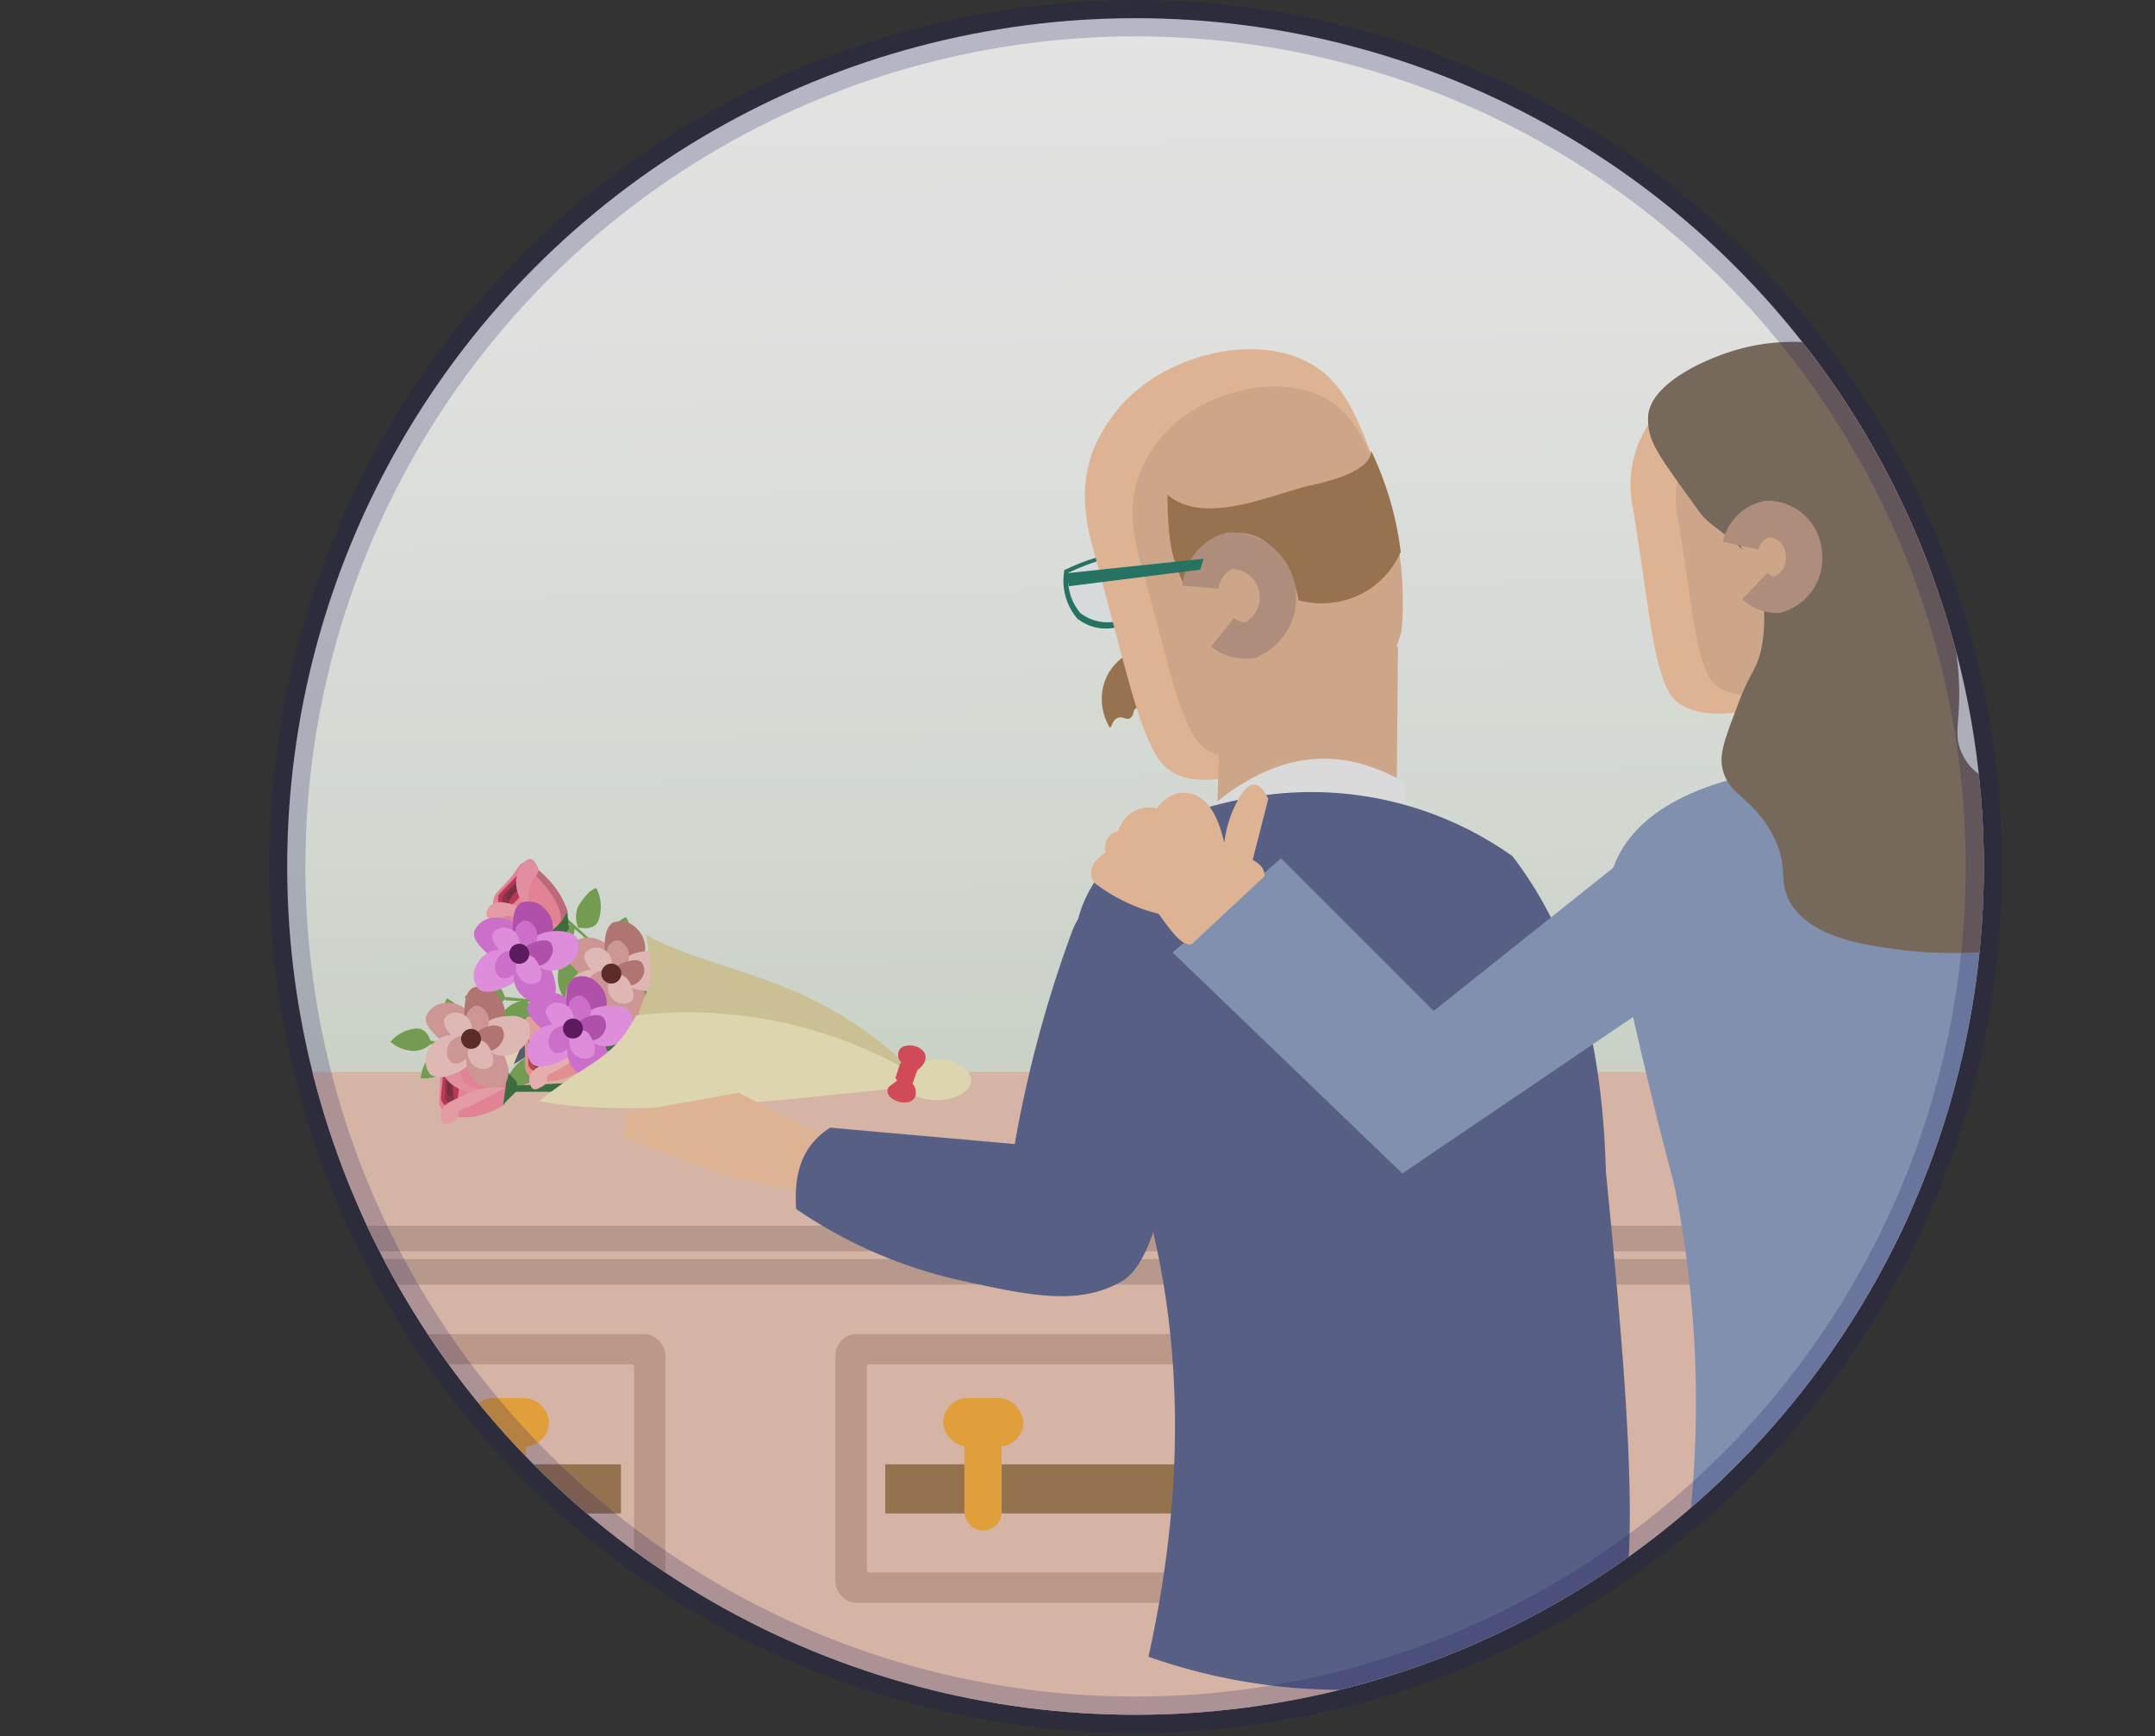 <svg xmlns="http://www.w3.org/2000/svg" xmlns:xlink="http://www.w3.org/1999/xlink" viewBox="0 0 118.48 95.47"><rect x="0" y="0" width="118.48" height="95.47" fill="#333333" stroke="none"/><defs><style>.cls-1,.cls-58,.cls-6{fill:none;}.cls-2{opacity:0.86;}.cls-3{clip-path:url(#clip-path);}.cls-4{fill:url(#linear-gradient);}.cls-5{fill:#f0c9b7;}.cls-6{stroke:#d1a894;}.cls-53,.cls-58,.cls-6{stroke-miterlimit:10;}.cls-7{fill:#a57c52;}.cls-8{fill:#fbb03b;}.cls-9{fill:#7dac56;}.cls-10{fill:#fd8ea5;}.cls-11{fill:#3f7540;}.cls-12{fill:#d37286;}.cls-13{fill:#d3395b;}.cls-14{fill:#97374d;}.cls-15{fill:#812f42;}.cls-16{fill:#fd9cb0;}.cls-17{fill:#ffabb6;}.cls-18{fill:#fde8c8;}.cls-19{fill:#5c6275;}.cls-20{fill:#d3c1a6;}.cls-21{fill:#d3ab6e;}.cls-22{fill:#97805c;}.cls-23{fill:#816e4f;}.cls-24{fill:#fdf0db;}.cls-25{fill:#fff6ea;}.cls-26{fill:#fd9e9e;}.cls-27{fill:#497552;}.cls-28{fill:#d38383;}.cls-29{fill:#d34b4c;}.cls-30{fill:#974445;}.cls-31{fill:#813a3b;}.cls-32{fill:#fdb1b1;}.cls-33{fill:#ffc2c0;}.cls-34{fill:#e4a6a3;}.cls-35{fill:#c47f7a;}.cls-36{fill:#f9cdca;}.cls-37{fill:#f9ccca;}.cls-38{fill:#622b29;}.cls-39{fill:#e479e3;}.cls-40{fill:#c455be;}.cls-41{fill:#f99bf4;}.cls-42{fill:#f99bf6;}.cls-43{fill:#611762;}.cls-44{fill:#e2d7a2;}.cls-45{fill:#f8efc4;}.cls-46{fill:#cba99a;}.cls-47{fill:#ea4e5d;}.cls-48{fill:#a67c52;}.cls-49{fill:#ebf4ff;opacity:0.34;}.cls-50{fill:#247d6c;}.cls-51{fill:#f8c7a3;}.cls-52,.cls-53{fill:#e5b796;}.cls-53{stroke:#c19b88;}.cls-53,.cls-58{stroke-width:2px;}.cls-54{fill:#f5f5f5;}.cls-55{fill:#5d6791;}.cls-56{fill:#8c9fc2;}.cls-57{fill:#817160;}.cls-58{stroke:#1b1464;opacity:0.22;}</style><clipPath id="clip-path" transform="translate(14.79)"><circle class="cls-1" cx="47.64" cy="47.64" r="46.64"/></clipPath><linearGradient id="linear-gradient" x1="63.08" y1="93.2" x2="61.74" y2="-0.06" gradientUnits="userSpaceOnUse"><stop offset="0.11" stop-color="#cedcc8"/><stop offset="0.18" stop-color="#d4e0ce"/><stop offset="0.5" stop-color="#ebf1e9"/><stop offset="0.78" stop-color="#fafbf9"/><stop offset="1" stop-color="#fff"/></linearGradient></defs><g id="Layer_2" data-name="Layer 2"><g id="MainLayer"><g id="stories" class="cls-2"><g id="bereavementgroup"><g id="bereavement5"><g class="cls-3"><circle class="cls-4" cx="62.43" cy="47.64" r="46.64"/><polygon class="cls-5" points="0.86 94.88 105.1 95.47 105.1 66.99 0.86 66.99 0.86 94.88"/><rect class="cls-6" x="5.26" y="73.85" width="30.82" height="13.78" rx="0.66"/><rect class="cls-7" x="7.5" y="80.51" width="26.64" height="2.7"/><rect class="cls-8" x="11.84" y="78.66" width="2.05" height="5.49" rx="1.02"/><path class="cls-5" d="M-13.93,68.32H90.31V58.94H-5.35C-11.79,59.83-13.94,63.39-13.93,68.32Z" transform="translate(14.79)"/><path class="cls-9" d="M8.89,57.41a47.76,47.76,0,0,1,8.47,1.19l.12-.51-8.63-.87Z" transform="translate(14.79)"/><path class="cls-9" d="M10.25,57.32a1.59,1.59,0,0,1-.68-1,2.15,2.15,0,0,1,.21-1.43,2.29,2.29,0,0,1,1.08,1.17C11.07,56.64,10.81,57,10.25,57.32Z" transform="translate(14.79)"/><path class="cls-9" d="M10.11,57.44a1.74,1.74,0,0,0-1.15.5,2.22,2.22,0,0,0-.62,1.35A2.56,2.56,0,0,0,10,58.8C10.46,58.44,10.44,58,10.11,57.44Z" transform="translate(14.79)"/><path class="cls-9" d="M8.92,57.38a1.4,1.4,0,0,1-1,.4,2,2,0,0,1-1.24-.5A2.1,2.1,0,0,1,8,56.56C8.49,56.49,8.78,56.81,8.92,57.38Z" transform="translate(14.79)"/><path class="cls-9" d="M12.52,57.62a1.59,1.59,0,0,1-.68-1,2.22,2.22,0,0,1,.21-1.43,2.29,2.29,0,0,1,1.08,1.17C13.34,56.94,13.08,57.32,12.52,57.62Z" transform="translate(14.79)"/><path class="cls-9" d="M12.4,57.65a1.76,1.76,0,0,0-1.15.51,2.24,2.24,0,0,0-.62,1.35A2.68,2.68,0,0,0,12.26,59C12.75,58.65,12.73,58.19,12.4,57.65Z" transform="translate(14.79)"/><path class="cls-9" d="M14.8,57.92a1.49,1.49,0,0,1-.68-1,2.19,2.19,0,0,1,.2-1.42,2.31,2.31,0,0,1,1.09,1.16C15.62,57.24,15.35,57.63,14.8,57.92Z" transform="translate(14.79)"/><path class="cls-9" d="M14.79,58a1.71,1.71,0,0,0-1.15.51A2.24,2.24,0,0,0,13,59.82a2.56,2.56,0,0,0,1.62-.49C15.14,59,15.12,58.5,14.79,58Z" transform="translate(14.79)"/><path class="cls-10" d="M13.1,59.57,13,58.78a4.1,4.1,0,0,0-2.28-.68c-.49,0-1-.16-1.24.11s0,.51-.09,1.61c0,.54-.12.8.06,1.1a1.06,1.06,0,0,0,.52.44,3.77,3.77,0,0,0,1.49,0,5.71,5.71,0,0,0,1.51-.63Z" transform="translate(14.79)"/><polygon class="cls-11" points="27.66 60.73 27.82 59.64 27.73 58.77 28.4 59.46 28.46 59.93 27.66 60.73"/><path class="cls-12" d="M13.06,59.59l-.12-.81A5,5,0,0,0,10.63,58c-.5,0-1-.07-1.23.22C11.18,58.4,12.69,58.7,13.06,59.59Z" transform="translate(14.79)"/><path class="cls-13" d="M9.52,60.59c-.11-.17-.06-.29,0-.91s0-.78.16-.84.39.09.4.1c.55.43.37,1.81,0,1.94C9.85,60.93,9.62,60.76,9.52,60.59Z" transform="translate(14.79)"/><path class="cls-14" d="M9.7,60.44c-.08-.14,0-.23,0-.7s0-.6.12-.65a.27.27,0,0,1,.31.08c.11.13,0,.31,0,.67s.12.76,0,.82S9.8,60.59,9.7,60.44Z" transform="translate(14.79)"/><path class="cls-15" d="M9.8,60.2c-.05-.07,0-.13,0-.4s0-.35.07-.38a.15.15,0,0,1,.18,0c.07.08,0,.18,0,.4s.07.44,0,.47S9.85,60.29,9.8,60.2Z" transform="translate(14.79)"/><path class="cls-16" d="M12,60l-.93-.24c-.52-.24-.66-1.06-.69-1.44s-.24-.39-.54-.49-.46.13-.45.67a1.8,1.8,0,0,0,1.16,1.4C11.22,60.26,11.1,60.19,12,60Z" transform="translate(14.79)"/><path class="cls-17" d="M13,59.81l-1.72.91c-.5.27-.86.22-.87.54s-.21.37-.5.5-.46,0-.48-.51c.13-.58.59-.7,1.22-1A3.79,3.79,0,0,1,13,59.81Z" transform="translate(14.79)"/><polygon class="cls-11" points="28.35 60.03 32.54 60.02 32.54 59.48 28.31 59.69 28.35 60.03"/><path class="cls-18" d="M14,57.44l.06-.79a4.18,4.18,0,0,0-2-1.23c-.48-.11-.92-.39-1.23-.19s-.13.49-.48,1.54c-.17.51-.31.74-.22,1.08a1.16,1.16,0,0,0,.41.55,3.8,3.8,0,0,0,1.45.34,6.28,6.28,0,0,0,1.61-.24Z" transform="translate(14.79)"/><polygon class="cls-19" points="28.24 58.52 28.66 57.5 28.78 56.63 29.27 57.47 29.21 57.93 28.24 58.52"/><path class="cls-20" d="M13.91,57.46l.09-.82A5,5,0,0,0,12,55.34c-.48-.17-.94-.32-1.25-.09C12.38,55.84,13.77,56.5,13.91,57.46Z" transform="translate(14.79)"/><path class="cls-21" d="M10.23,57.56c-.06-.2,0-.3.22-.89s.21-.75.36-.78.35.19.36.2c.43.55-.09,1.85-.51,1.87C10.47,58,10.29,57.74,10.23,57.56Z" transform="translate(14.79)"/><path class="cls-22" d="M10.45,57.45c0-.15,0-.23.16-.68s.17-.58.28-.6a.28.28,0,0,1,.28.15c.07.16-.09.3-.21.64s-.07.77-.19.8S10.5,57.62,10.45,57.45Z" transform="translate(14.79)"/><path class="cls-23" d="M10.6,57.25c0-.09,0-.14.1-.4s.09-.33.16-.35a.16.16,0,0,1,.16.09c0,.09,0,.17-.12.38s0,.44-.11.46S10.63,57.35,10.6,57.25Z" transform="translate(14.79)"/><path class="cls-24" d="M12.78,57.56l-.84-.46c-.45-.36-.38-1.19-.32-1.56s-.14-.45-.4-.62-.48,0-.6.55a1.82,1.82,0,0,0,.77,1.64C12,57.65,11.86,57.55,12.78,57.56Z" transform="translate(14.79)"/><path class="cls-25" d="M13.8,57.65l-1.89.46c-.55.14-.89,0-1,.32s-.29.3-.6.35-.44-.15-.34-.61c.26-.52.74-.53,1.42-.65A3.89,3.89,0,0,1,13.8,57.65Z" transform="translate(14.79)"/><polygon class="cls-19" points="29.08 58.01 33.15 59.02 33.27 58.49 29.12 57.66 29.08 58.01"/><path class="cls-9" d="M15.86,50.26a49.15,49.15,0,0,1,6.07,6l.4-.34-6.4-5.85Z" transform="translate(14.79)"/><path class="cls-9" d="M17,51a1.49,1.49,0,0,1,0-1.17c.4-.65.73-.94,1-1a2.26,2.26,0,0,1,.17,1.58C18.06,51,17.62,51.1,17,51Z" transform="translate(14.79)"/><path class="cls-9" d="M16.81,51a1.76,1.76,0,0,0-1.22-.28c-.77.22-1.15.46-1.3.71a2.56,2.56,0,0,0,1.59.58C16.49,52,16.76,51.64,16.81,51Z" transform="translate(14.79)"/><path class="cls-9" d="M15.9,50.26A1.43,1.43,0,0,1,14.84,50a2,2,0,0,1-.69-1.15,2.16,2.16,0,0,1,1.47.2C16.08,49.28,16.12,49.72,15.9,50.26Z" transform="translate(14.79)"/><path class="cls-9" d="M18.64,52.6a1.53,1.53,0,0,1,0-1.17c.41-.65.73-.94,1-1A2.32,2.32,0,0,1,19.86,52C19.7,52.55,19.26,52.7,18.64,52.6Z" transform="translate(14.79)"/><path class="cls-9" d="M18.52,52.56a1.76,1.76,0,0,0-1.22-.29A2.3,2.3,0,0,0,16,53a2.59,2.59,0,0,0,1.6.58C18.2,53.56,18.46,53.18,18.52,52.56Z" transform="translate(14.79)"/><path class="cls-9" d="M20.28,54.2a1.53,1.53,0,0,1,0-1.17c.41-.65.74-.94,1-1a2.26,2.26,0,0,1,.17,1.58C21.35,54.15,20.9,54.3,20.28,54.2Z" transform="translate(14.79)"/><path class="cls-9" d="M20.24,54.24A1.71,1.71,0,0,0,19,54a2.2,2.2,0,0,0-1.3.71,2.71,2.71,0,0,0,1.59.58C19.93,55.25,20.19,54.86,20.24,54.24Z" transform="translate(14.79)"/><path class="cls-9" d="M13,55a48.7,48.7,0,0,1,8.47,1.19l.12-.51-8.63-.87Z" transform="translate(14.79)"/><path class="cls-9" d="M14.32,54.87a1.56,1.56,0,0,1-.68-1,2.11,2.11,0,0,1,.21-1.42,2.24,2.24,0,0,1,1.08,1.16C15.14,54.19,14.88,54.58,14.32,54.87Z" transform="translate(14.79)"/><path class="cls-9" d="M14.18,55A1.76,1.76,0,0,0,13,55.5a2.24,2.24,0,0,0-.62,1.34A2.61,2.61,0,0,0,14,56.36C14.53,56,14.51,55.52,14.18,55Z" transform="translate(14.79)"/><path class="cls-9" d="M13,54.93a1.34,1.34,0,0,1-1,.4,2,2,0,0,1-1.25-.5,2.15,2.15,0,0,1,1.3-.72C12.56,54,12.85,54.36,13,54.93Z" transform="translate(14.79)"/><path class="cls-9" d="M16.59,55.17a1.51,1.51,0,0,1-.67-1,2.19,2.19,0,0,1,.2-1.42A2.29,2.29,0,0,1,17.21,54C17.42,54.49,17.15,54.88,16.59,55.17Z" transform="translate(14.79)"/><path class="cls-9" d="M16.47,55.21a1.74,1.74,0,0,0-1.15.5,2.28,2.28,0,0,0-.62,1.35,2.61,2.61,0,0,0,1.63-.49C16.82,56.21,16.8,55.74,16.47,55.21Z" transform="translate(14.79)"/><path class="cls-9" d="M18.87,55.47a1.49,1.49,0,0,1-.68-1,2.19,2.19,0,0,1,.2-1.42,2.25,2.25,0,0,1,1.09,1.17C19.69,54.79,19.42,55.18,18.87,55.47Z" transform="translate(14.79)"/><path class="cls-9" d="M18.86,55.52a1.76,1.76,0,0,0-1.15.51,2.24,2.24,0,0,0-.62,1.35,2.68,2.68,0,0,0,1.63-.49C19.21,56.52,19.19,56.06,18.86,55.52Z" transform="translate(14.79)"/><path class="cls-26" d="M17.82,57.4l-.2-.77a4.11,4.11,0,0,0-2.32-.5c-.5,0-1-.07-1.23.21s0,.51,0,1.62c0,.53-.06.8.14,1.08a1.11,1.11,0,0,0,.56.4,3.66,3.66,0,0,0,1.49-.15,5.73,5.73,0,0,0,1.45-.75Z" transform="translate(14.79)"/><polygon class="cls-27" points="32.49 58.58 32.55 57.48 32.39 56.62 33.12 57.26 33.21 57.72 32.49 58.58"/><path class="cls-28" d="M17.79,57.43l-.19-.8a4.84,4.84,0,0,0-2.36-.57c-.5,0-1,0-1.21.31C15.82,56.39,17.35,56.57,17.79,57.43Z" transform="translate(14.79)"/><path class="cls-29" d="M14.34,58.71c-.12-.16-.08-.29-.08-.91s0-.78.09-.85.39.06.4.07c.59.38.52,1.78.12,1.94C14.7,59,14.46,58.87,14.34,58.71Z" transform="translate(14.79)"/><path class="cls-30" d="M14.51,58.54c-.1-.13-.07-.22-.07-.7s0-.6.07-.65a.28.28,0,0,1,.32.05c.12.13,0,.31,0,.68s.19.74.08.81S14.61,58.69,14.51,58.54Z" transform="translate(14.79)"/><path class="cls-31" d="M14.59,58.3c-.06-.07,0-.13,0-.41s0-.35,0-.38a.15.15,0,0,1,.18,0c.07.08,0,.18,0,.4s.11.43,0,.47S14.65,58.39,14.59,58.3Z" transform="translate(14.79)"/><path class="cls-32" d="M16.75,57.89l-.95-.16c-.53-.2-.74-1-.8-1.38s-.27-.37-.57-.45-.45.17-.4.71a1.84,1.84,0,0,0,1.26,1.3C16,58.24,15.88,58.18,16.75,57.89Z" transform="translate(14.79)"/><path class="cls-33" d="M17.75,57.65,16.1,58.7c-.47.31-.83.29-.82.61s-.18.38-.46.53-.46,0-.51-.47.53-.74,1.13-1.07A3.77,3.77,0,0,1,17.75,57.65Z" transform="translate(14.79)"/><polygon class="cls-27" points="33.11 57.83 37.29 57.48 37.24 56.94 33.04 57.49 33.11 57.83"/><path class="cls-10" d="M16,50.81l.39-.7a4,4,0,0,0-1.34-2c-.39-.31-.67-.74-1-.7s-.32.4-1.08,1.2c-.36.39-.59.55-.64.89a1.06,1.06,0,0,0,.13.67,3.73,3.73,0,0,0,1.18.92,6.05,6.05,0,0,0,1.56.46Z" transform="translate(14.79)"/><polygon class="cls-11" points="29.91 51.58 30.72 50.83 31.19 50.09 31.28 51.05 31.03 51.45 29.91 51.58"/><path class="cls-12" d="M16,50.81l.42-.71a5,5,0,0,0-1.31-2c-.37-.35-.72-.68-1.1-.61C15.27,48.69,16.26,49.88,16,50.81Z" transform="translate(14.79)"/><path class="cls-13" d="M12.6,49.36c0-.21.14-.27.56-.72s.52-.59.66-.55.24.32.24.33c.16.68-.85,1.64-1.25,1.48C12.64,49.83,12.58,49.55,12.6,49.36Z" transform="translate(14.79)"/><path class="cls-14" d="M12.84,49.35c0-.16.1-.21.43-.55s.4-.45.51-.43a.27.27,0,0,1,.18.26c0,.17-.2.23-.45.49s-.38.67-.51.65S12.82,49.53,12.84,49.35Z" transform="translate(14.79)"/><path class="cls-15" d="M13.06,49.23c0-.09.06-.12.26-.32s.22-.26.29-.25a.15.15,0,0,1,.11.15c0,.1-.12.14-.27.29s-.22.39-.29.37S13.05,49.34,13.06,49.23Z" transform="translate(14.79)"/><path class="cls-16" d="M14.91,50.43l-.57-.77c-.26-.52.15-1.24.37-1.56s.06-.45-.11-.72-.44-.19-.77.24a1.82,1.82,0,0,0,0,1.82C14.13,50.16,14.08,50,14.91,50.43Z" transform="translate(14.79)"/><path class="cls-17" d="M15.8,50.94l-1.91-.38c-.56-.1-.81-.36-1-.12s-.4.15-.7.07-.33-.33-.05-.7c.46-.36.9-.17,1.56,0A3.77,3.77,0,0,1,15.8,50.94Z" transform="translate(14.79)"/><polygon class="cls-11" points="30.88 51.47 34.15 54.09 34.49 53.67 31.07 51.17 30.88 51.47"/><path class="cls-34" d="M18.43,53.88c-.67.32-1.42-.41-1.57-.56s-.61-.59-.52-1,.68-.73,1.1-.77A1.49,1.49,0,0,1,19,52.67,1.23,1.23,0,0,1,18.43,53.88Z" transform="translate(14.79)"/><path class="cls-35" d="M19.06,53.35c-.68-.31-.61-1.34-.6-1.55s.06-.85.46-1.08a1.21,1.21,0,0,1,1.29.33,1.48,1.48,0,0,1,.15,2A1.21,1.21,0,0,1,19.06,53.35Z" transform="translate(14.79)"/><path class="cls-36" d="M18.94,54.4c0,.73-1,1-1.21,1.09a1.25,1.25,0,0,1-1.14,0,1.17,1.17,0,0,1-.14-1.3,1.43,1.43,0,0,1,1.73-.81A1.15,1.15,0,0,1,18.94,54.4Z" transform="translate(14.79)"/><path class="cls-34" d="M19.65,53.6c.73,0,1,1,1.07,1.22A1.25,1.25,0,0,1,20.66,56a1.17,1.17,0,0,1-1.3.13,1.46,1.46,0,0,1-.79-1.75A1.17,1.17,0,0,1,19.65,53.6Z" transform="translate(14.79)"/><path class="cls-37" d="M19.42,53c.24-.68,1.26-.7,1.46-.71s.83,0,1.09.35a1.2,1.2,0,0,1-.22,1.3,1.45,1.45,0,0,1-1.89.3A1.15,1.15,0,0,1,19.42,53Z" transform="translate(14.79)"/><path class="cls-34" d="M18.59,53.2c-.3-.32,0-.88,0-1s.23-.46.5-.49.55.26.64.49a.89.89,0,0,1-.38,1.12A.73.73,0,0,1,18.59,53.2Z" transform="translate(14.79)"/><path class="cls-35" d="M19,53.47c0-.45.66-.6.79-.63s.49-.12.69.07a.69.69,0,0,1,.05.8.89.89,0,0,1-1.1.44A.73.73,0,0,1,19,53.47Z" transform="translate(14.79)"/><path class="cls-36" d="M18.39,53.59c-.43.11-.78-.39-.85-.49s-.28-.41-.18-.66a.71.71,0,0,1,.72-.33.88.88,0,0,1,.78.85A.69.69,0,0,1,18.39,53.59Z" transform="translate(14.79)"/><path class="cls-34" d="M19,53.86c.1.42-.41.76-.51.83s-.42.28-.66.17a.67.67,0,0,1-.31-.72.86.86,0,0,1,.86-.77A.71.71,0,0,1,19,53.86Z" transform="translate(14.79)"/><path class="cls-37" d="M19.28,53.61c.44,0,.64.59.68.71s.16.47,0,.69a.71.71,0,0,1-.78.11.87.87,0,0,1-.52-1A.7.7,0,0,1,19.28,53.61Z" transform="translate(14.79)"/><circle class="cls-38" cx="33.61" cy="53.53" r="0.55"/><path class="cls-39" d="M16.31,56.9c-.67.32-1.41-.41-1.56-.56s-.61-.59-.52-1,.67-.73,1.09-.77a1.48,1.48,0,0,1,1.58,1.16A1.18,1.18,0,0,1,16.31,56.9Z" transform="translate(14.79)"/><path class="cls-40" d="M16.94,56.37c-.67-.3-.6-1.34-.59-1.55s0-.85.45-1.08a1.21,1.21,0,0,1,1.3.34,1.47,1.47,0,0,1,.14,2A1.18,1.18,0,0,1,16.94,56.37Z" transform="translate(14.79)"/><path class="cls-41" d="M16.83,57.43c0,.72-1,1-1.21,1.08s-.8.25-1.14,0a1.18,1.18,0,0,1-.15-1.3,1.45,1.45,0,0,1,1.74-.81A1.17,1.17,0,0,1,16.83,57.43Z" transform="translate(14.79)"/><path class="cls-39" d="M17.54,56.62c.72.05,1,1,1.07,1.22A1.25,1.25,0,0,1,18.55,59a1.18,1.18,0,0,1-1.31.13,1.45,1.45,0,0,1-.78-1.75A1.16,1.16,0,0,1,17.54,56.62Z" transform="translate(14.79)"/><path class="cls-42" d="M17.3,56c.24-.68,1.26-.7,1.47-.71s.83,0,1.08.36A1.17,1.17,0,0,1,19.64,57a1.46,1.46,0,0,1-1.9.3A1.19,1.19,0,0,1,17.3,56Z" transform="translate(14.79)"/><path class="cls-39" d="M16.48,56.22c-.3-.32,0-.88,0-1s.23-.45.51-.48.54.25.64.48a.89.89,0,0,1-.38,1.12A.7.7,0,0,1,16.48,56.22Z" transform="translate(14.79)"/><path class="cls-40" d="M16.9,56.49c.05-.44.66-.59.78-.62a.74.74,0,0,1,.7.06.74.74,0,0,1,.05.81.9.9,0,0,1-1.1.43A.71.71,0,0,1,16.9,56.49Z" transform="translate(14.79)"/><path class="cls-41" d="M16.27,56.62c-.42.1-.77-.4-.84-.5s-.29-.41-.18-.66a.67.67,0,0,1,.71-.32.87.87,0,0,1,.79.85A.71.71,0,0,1,16.27,56.62Z" transform="translate(14.79)"/><path class="cls-39" d="M16.87,56.88c.1.42-.41.76-.51.83a.77.77,0,0,1-.67.18.72.72,0,0,1-.31-.73.88.88,0,0,1,.86-.77A.71.71,0,0,1,16.87,56.88Z" transform="translate(14.79)"/><path class="cls-42" d="M17.17,56.63c.44,0,.63.59.67.71a.76.76,0,0,1,0,.69.72.72,0,0,1-.78.11.86.86,0,0,1-.52-1A.71.71,0,0,1,17.17,56.63Z" transform="translate(14.79)"/><circle class="cls-43" cx="31.5" cy="56.55" r="0.55"/><path class="cls-44" d="M20.72,51.39c.65,3.32.06,2.39-.54,4.87,2.18,2.65,8.18,2,13.28,3.28l1.43-1.15C29.41,53.41,24.67,53.59,20.72,51.39Z" transform="translate(14.79)"/><path class="cls-45" d="M14.86,60.54c2.88-2.33,3.95-2.17,5.33-4.71a24.51,24.51,0,0,1,14.6,2.83l0,1.13C27.42,60.6,19.53,61.45,14.86,60.54Z" transform="translate(14.79)"/><path class="cls-34" d="M10.72,57.47c-.67.31-1.42-.41-1.57-.56s-.61-.59-.52-1a1.19,1.19,0,0,1,1.1-.77,1.48,1.48,0,0,1,1.58,1.16A1.23,1.23,0,0,1,10.72,57.47Z" transform="translate(14.79)"/><path class="cls-35" d="M11.35,56.94c-.68-.31-.61-1.35-.6-1.56s.06-.85.46-1.07a1.19,1.19,0,0,1,1.29.33,1.48,1.48,0,0,1,.15,2A1.22,1.22,0,0,1,11.35,56.94Z" transform="translate(14.79)"/><path class="cls-36" d="M11.24,58c-.05.73-1,1-1.22,1.09a1.28,1.28,0,0,1-1.14,0,1.17,1.17,0,0,1-.14-1.3,1.45,1.45,0,0,1,1.73-.82A1.19,1.19,0,0,1,11.24,58Z" transform="translate(14.79)"/><path class="cls-34" d="M12,57.18c.72.06,1,1,1.06,1.23A1.25,1.25,0,0,1,13,59.55a1.17,1.17,0,0,1-1.3.13,1.46,1.46,0,0,1-.79-1.75A1.2,1.2,0,0,1,12,57.18Z" transform="translate(14.79)"/><path class="cls-37" d="M11.71,56.58c.24-.68,1.26-.71,1.46-.71a1.24,1.24,0,0,1,1.09.35A1.18,1.18,0,0,1,14,57.51a1.44,1.44,0,0,1-1.89.31A1.16,1.16,0,0,1,11.71,56.58Z" transform="translate(14.79)"/><path class="cls-34" d="M10.88,56.79c-.3-.33,0-.89,0-1s.23-.46.5-.49.55.26.64.49a.89.89,0,0,1-.38,1.12A.74.74,0,0,1,10.88,56.79Z" transform="translate(14.79)"/><path class="cls-35" d="M11.3,57.06c.06-.45.66-.6.79-.63a.77.77,0,0,1,.7.07.71.71,0,0,1,0,.8.89.89,0,0,1-1.1.44A.74.74,0,0,1,11.3,57.06Z" transform="translate(14.79)"/><path class="cls-36" d="M10.68,57.18c-.43.11-.78-.39-.85-.49A.77.77,0,0,1,9.65,56a.72.72,0,0,1,.72-.32.88.88,0,0,1,.78.85A.7.7,0,0,1,10.68,57.18Z" transform="translate(14.79)"/><path class="cls-34" d="M11.27,57.44c.1.43-.41.77-.51.84s-.42.28-.66.17a.69.69,0,0,1-.31-.72.87.87,0,0,1,.86-.77A.7.7,0,0,1,11.27,57.44Z" transform="translate(14.79)"/><path class="cls-37" d="M11.57,57.2c.44,0,.64.59.68.71s.16.47,0,.68a.7.7,0,0,1-.78.12.89.89,0,0,1-.52-1A.7.7,0,0,1,11.57,57.2Z" transform="translate(14.79)"/><circle class="cls-38" cx="25.9" cy="57.12" r="0.55"/><path class="cls-39" d="M13.37,52.79c-.67.31-1.42-.41-1.57-.56s-.61-.59-.52-1a1.19,1.19,0,0,1,1.1-.77A1.47,1.47,0,0,1,14,51.58,1.23,1.23,0,0,1,13.37,52.79Z" transform="translate(14.79)"/><path class="cls-40" d="M14,52.26c-.68-.31-.61-1.35-.59-1.56s.05-.85.45-1.07a1.21,1.21,0,0,1,1.3.33,1.49,1.49,0,0,1,.14,2A1.22,1.22,0,0,1,14,52.26Z" transform="translate(14.79)"/><path class="cls-41" d="M13.89,53.31c-.05.73-1,1-1.21,1.09s-.8.24-1.14,0a1.15,1.15,0,0,1-.15-1.3,1.45,1.45,0,0,1,1.74-.82A1.19,1.19,0,0,1,13.89,53.31Z" transform="translate(14.79)"/><path class="cls-39" d="M14.6,52.5c.72.06,1,1,1.06,1.23s.24.8-.06,1.14a1.16,1.16,0,0,1-1.3.13,1.44,1.44,0,0,1-.78-1.75A1.17,1.17,0,0,1,14.6,52.5Z" transform="translate(14.79)"/><path class="cls-42" d="M14.36,51.9c.24-.68,1.26-.71,1.46-.71s.84,0,1.09.35a1.17,1.17,0,0,1-.22,1.29,1.44,1.44,0,0,1-1.89.31A1.19,1.19,0,0,1,14.36,51.9Z" transform="translate(14.79)"/><path class="cls-39" d="M13.54,52.11c-.31-.33,0-.89,0-1s.23-.46.5-.49.55.26.64.49a.9.9,0,0,1-.37,1.12A.73.73,0,0,1,13.54,52.11Z" transform="translate(14.79)"/><path class="cls-40" d="M14,52.38c0-.45.65-.6.78-.63s.5-.12.7.07a.71.71,0,0,1,0,.8.88.88,0,0,1-1.09.44A.71.71,0,0,1,14,52.38Z" transform="translate(14.79)"/><path class="cls-41" d="M13.33,52.5c-.43.11-.77-.39-.84-.49s-.29-.42-.19-.67A.72.72,0,0,1,13,51a.88.88,0,0,1,.78.85A.69.69,0,0,1,13.33,52.5Z" transform="translate(14.79)"/><path class="cls-39" d="M13.92,52.76c.1.43-.41.77-.51.84a.71.71,0,0,1-.66.17.7.7,0,0,1-.31-.72.87.87,0,0,1,.86-.77A.7.7,0,0,1,13.92,52.76Z" transform="translate(14.79)"/><path class="cls-42" d="M14.23,52.52c.43,0,.63.59.67.71a.71.71,0,0,1,0,.68.7.7,0,0,1-.78.12.89.89,0,0,1-.52-1A.71.71,0,0,1,14.23,52.52Z" transform="translate(14.79)"/><circle class="cls-43" cx="28.55" cy="52.44" r="0.55"/><path class="cls-46" d="M-13.69,70.63h104V69.22h-104c-.68.09-1.14.41-1.1.75S-14.31,70.56-13.69,70.63Z" transform="translate(14.79)"/><rect class="cls-8" x="10.69" y="76.87" width="4.4" height="2.66" rx="1.33"/><rect class="cls-8" x="27.02" y="78.66" width="1.89" height="5.49" rx="0.95"/><rect class="cls-8" x="25.78" y="76.87" width="4.4" height="2.66" rx="1.33"/><rect class="cls-6" x="5.99" y="74.51" width="29.37" height="12.45" rx="0.61"/><rect class="cls-6" x="46.43" y="73.85" width="30.82" height="13.78" rx="0.66"/><rect class="cls-7" x="48.67" y="80.51" width="26.64" height="2.7"/><rect class="cls-8" x="53.02" y="78.66" width="2.05" height="5.49" rx="1.02"/><rect class="cls-8" x="51.86" y="76.87" width="4.4" height="2.66" rx="1.33"/><rect class="cls-8" x="68.19" y="78.66" width="1.89" height="5.49" rx="0.95"/><rect class="cls-8" x="66.96" y="76.87" width="4.4" height="2.66" rx="1.33"/><rect class="cls-6" x="47.16" y="74.51" width="29.37" height="12.45" rx="0.61"/><path class="cls-45" d="M38.57,59.61c-.2.58-1.13.9-1.94.88s-1.71-.42-1.83-.91c-.16-.71,1.19-1.5,2.39-1.32C38,58.39,38.78,59,38.57,59.61Z" transform="translate(14.79)"/><path class="cls-47" d="M34.78,58.44a.6.6,0,0,1-.11-.74.58.58,0,0,1,.41-.21,1,1,0,0,1,.88.29.56.56,0,0,1,.14.33c0,.44-.42.7-.46.73l-.26.75a.67.67,0,0,1,.11.77.55.55,0,0,1-.28.22,1.13,1.13,0,0,1-1.07-.28A.54.54,0,0,1,34,60a.36.36,0,0,1,.11-.27l.43-.32-.1-.14.25-.78Z" transform="translate(14.79)"/><path class="cls-46" d="M-13.69,68.8h104V67.39h-104c-.68.09-1.14.41-1.1.75S-14.31,68.73-13.69,68.8Z" transform="translate(14.79)"/><path class="cls-48" d="M47.8,35.73a2.77,2.77,0,0,0-2,2.41A3.07,3.07,0,0,0,46.22,40c.13,0,.12-.38.42-.52s.48.15.71,0,.13-.47.33-.54.43.35.7.31.21-.59.55-.73.53.29.84.16.2-.68.52-.83.65.41,1,.26.25-.56.54-.62.8.57.88.48a4.14,4.14,0,0,0-1-2C50.25,34.39,48.15,35.53,47.8,35.73Z" transform="translate(14.79)"/><path class="cls-49" d="M48.5,32.77a2.6,2.6,0,0,1-4,1.08,3.09,3.09,0,0,1-.67-2.48,10.73,10.73,0,0,1,4-1.08A3,3,0,0,1,48.5,32.77Z" transform="translate(14.79)"/><path class="cls-50" d="M46.81,34.43A2.52,2.52,0,0,1,44.43,34a3.21,3.21,0,0,1-.71-2.6v-.08l.07,0a11,11,0,0,1,4-1.09h.07l0,.06a3.2,3.2,0,0,1,.69,2.61h0A2.55,2.55,0,0,1,46.81,34.43Zm-2.84-3a2.85,2.85,0,0,0,.64,2.28,2.46,2.46,0,0,0,3.76-1h0a2.83,2.83,0,0,0-.6-2.29A10.91,10.91,0,0,0,44,31.47Z" transform="translate(14.79)"/><path class="cls-51" d="M45.28,30.07c1.79,6.45,2.39,9.65,3.54,11.53,1.56,2.58,6.08.48,6.78.24a10.43,10.43,0,0,0,6.44-7,21.49,21.49,0,0,0-1.31-9.56c-1-2.57-1.75-4.53-3.89-5.5-3.16-1.44-7.86-.07-10.14,2.68C45.22,24.3,44.26,26.41,45.28,30.07Z" transform="translate(14.79)"/><path class="cls-52" d="M47.83,30.6c1.54,5.55,2.06,8.3,3.05,9.92,1.34,2.23,5.24.41,5.84.21a9,9,0,0,0,5.54-6,18.41,18.41,0,0,0-1.13-8.24c-.85-2.21-1.5-3.9-3.35-4.74-2.71-1.24-6.76-.06-8.73,2.31C47.78,25.62,47,27.44,47.83,30.6Z" transform="translate(14.79)"/><path class="cls-48" d="M53.38,29.31a2.45,2.45,0,0,0-2.09,1.11c-.17.42-.06.9-.47,1.36a1.66,1.66,0,0,1-.51.37A8.66,8.66,0,0,1,49.58,30a18.84,18.84,0,0,1-.18-2.79c2,1.67,5.49.08,7.72-.49,2-.41,3.5-1.06,3.47-1.94a17.77,17.77,0,0,1,1.63,5.56,4.74,4.74,0,0,1-2.08,2.27A4.83,4.83,0,0,1,56.6,33C56.24,30.77,54.75,29.29,53.38,29.31Z" transform="translate(14.79)"/><path class="cls-53" d="M52.42,34.77a2,2,0,0,0,1.54.42,2.57,2.57,0,0,0-1.18-4.91,2.31,2.31,0,0,0-1.56,2" transform="translate(14.79)"/><polygon class="cls-50" points="66.17 30.72 65.99 31.32 58.77 32.23 58.6 31.52 66.17 30.72"/><path class="cls-52" d="M62,43.47l.07-7.94-9.81,4.93-.14,4.35A10.64,10.64,0,0,0,62,43.47Z" transform="translate(14.79)"/><path class="cls-54" d="M62.63,45.2,62.4,43c-3.19-1.84-6.58-1.9-10.3,1.09L50.45,47C55.81,47.87,60.13,47.56,62.63,45.2Z" transform="translate(14.79)"/><path class="cls-55" d="M74.33,89c1.07-4.42.18-14.34-.83-24.6-.18-6.66-1.53-12.65-5.14-17.33a19.1,19.1,0,0,0-13.6-3.35c-1.85.29-7.25,1.14-9.55,5.06-2.75,4.69,1.2,9.94,3.29,18.51,1.27,5.18,2.23,13.11-.15,23.8a32.09,32.09,0,0,0,26-2.09Z" transform="translate(14.79)"/><polygon class="cls-51" points="45.97 62.6 44.19 61.92 40.62 60.08 34.47 61.18 34.28 62.54 39.39 64.5 45.29 65.8 45.97 62.6"/><path class="cls-55" d="M50.46,49.37a4.12,4.12,0,0,0-4.79-.12,4.28,4.28,0,0,0-1.5,1.91A67.31,67.31,0,0,0,41,62.9L30.86,62c-1.61,1-2,2.6-1.88,4.47a25.92,25.92,0,0,0,9,3.92c3.77.83,6.48,1.43,8.87.08,2.07-1.17,2.84-6.44,4.31-16.91C51.35,52.31,51.58,50.44,50.46,49.37Z" transform="translate(14.79)"/><path class="cls-51" d="M75,28c.9,5.58,1.07,8.33,1.94,10,1.2,2.28,5.93.73,6.65.57A10.81,10.81,0,0,0,90.89,33a15.74,15.74,0,0,0,0-8.19c-.64-2.23-1.12-3.94-3.1-4.89-2.91-1.39-7.72-.49-10.34,1.73A6.15,6.15,0,0,0,75,28Z" transform="translate(14.79)"/><path class="cls-52" d="M77.47,28.55c.78,4.79.92,7.16,1.67,8.59,1,2,5.11.64,5.73.5a9.32,9.32,0,0,0,6.26-4.78,13.6,13.6,0,0,0,0-7.06c-.55-1.92-1-3.39-2.67-4.21-2.51-1.2-6.65-.42-8.9,1.49A5.33,5.33,0,0,0,77.47,28.55Z" transform="translate(14.79)"/><path class="cls-52" d="M90.87,42,90.94,34,81.14,39,81,43.31A10.61,10.61,0,0,0,90.87,42Z" transform="translate(14.79)"/><path class="cls-54" d="M91.51,43.7l-.24-2.22c-3.18-1.84-6.57-1.9-10.29,1.09l-1.65,2.92C84.69,46.37,89,46.05,91.51,43.7Z" transform="translate(14.79)"/><path class="cls-56" d="M103.21,87.48c1.06-4.43.17-14.35-.84-24.6-.17-6.66-1.52-12.65-5.13-17.33a19,19,0,0,0-13.6-3.35c-1.94.3-7.74,1.12-9.55,5.06-.51,1.09-.65,2.32,1.84,12.65,1.21,5,1.13,4.25,1.45,5.86a60.33,60.33,0,0,1,.93,15.46,64.51,64.51,0,0,1-1.09,8.34,32.11,32.11,0,0,0,26-2.09Z" transform="translate(14.79)"/><polygon class="cls-56" points="88.86 47.58 78.82 55.58 70.43 47.19 64.47 52.37 77.1 64.52 91.9 54.48 88.86 47.58"/><path class="cls-57" d="M78.69,28.21c.75,1,2.65,1.66,3.12,3.4A7.87,7.87,0,0,1,82,35.87c-.29,1.1-.6,1.11-1.29,3-.63,1.65-.94,2.47-.83,3.22.25,1.63,1.66,1.69,2.77,3.77,1,1.89.23,2.58,1.06,3.88C85,51.7,88.06,52,90,52.26c3.58.4,9.81,0,10.53-2.4.55-1.89-2.32-4.6-3.89-5.74-1.78-1.3-2.78-1.24-3.47-2.51s-.08-1.85-.29-4.65c-.13-1.77-.37-1.85-.59-3.66-.37-3.12.26-3.72.06-5.9-.13-1.42-.43-4.86-3.29-7-3.16-2.36-7.23-1.46-7.83-1.31-2.09.49-5.38,2-5.41,3.87C75.79,24.31,76.38,25,78.69,28.21Z" transform="translate(14.79)"/><path class="cls-53" d="M81.69,32.22a1.73,1.73,0,0,0,1.24.48,2.09,2.09,0,0,0,1.45-2.32,2,2,0,0,0-2-1.85A1.92,1.92,0,0,0,80.91,30" transform="translate(14.79)"/><path class="cls-51" d="M54.08,47.28l.86-3.36c-.56-1.14-1.07-.91-1.56-.12a6.38,6.38,0,0,0-.86,2.54c-.41-1.79-1.14-2.83-2.38-2.75a1.83,1.83,0,0,0-1.31.86,1.75,1.75,0,0,0-2.13,1.24.93.93,0,0,0-.7,1.18c-.71.47-1,1-.66,1.64a9.55,9.55,0,0,0,3.57,1.73c.62.85,1.24,1.78,1.81,1.68l4-3.73C54.77,47.79,54.5,47.5,54.08,47.28Z" transform="translate(14.79)"/></g><circle class="cls-58" cx="62.43" cy="47.64" r="46.64"/></g></g></g></g></g></svg>